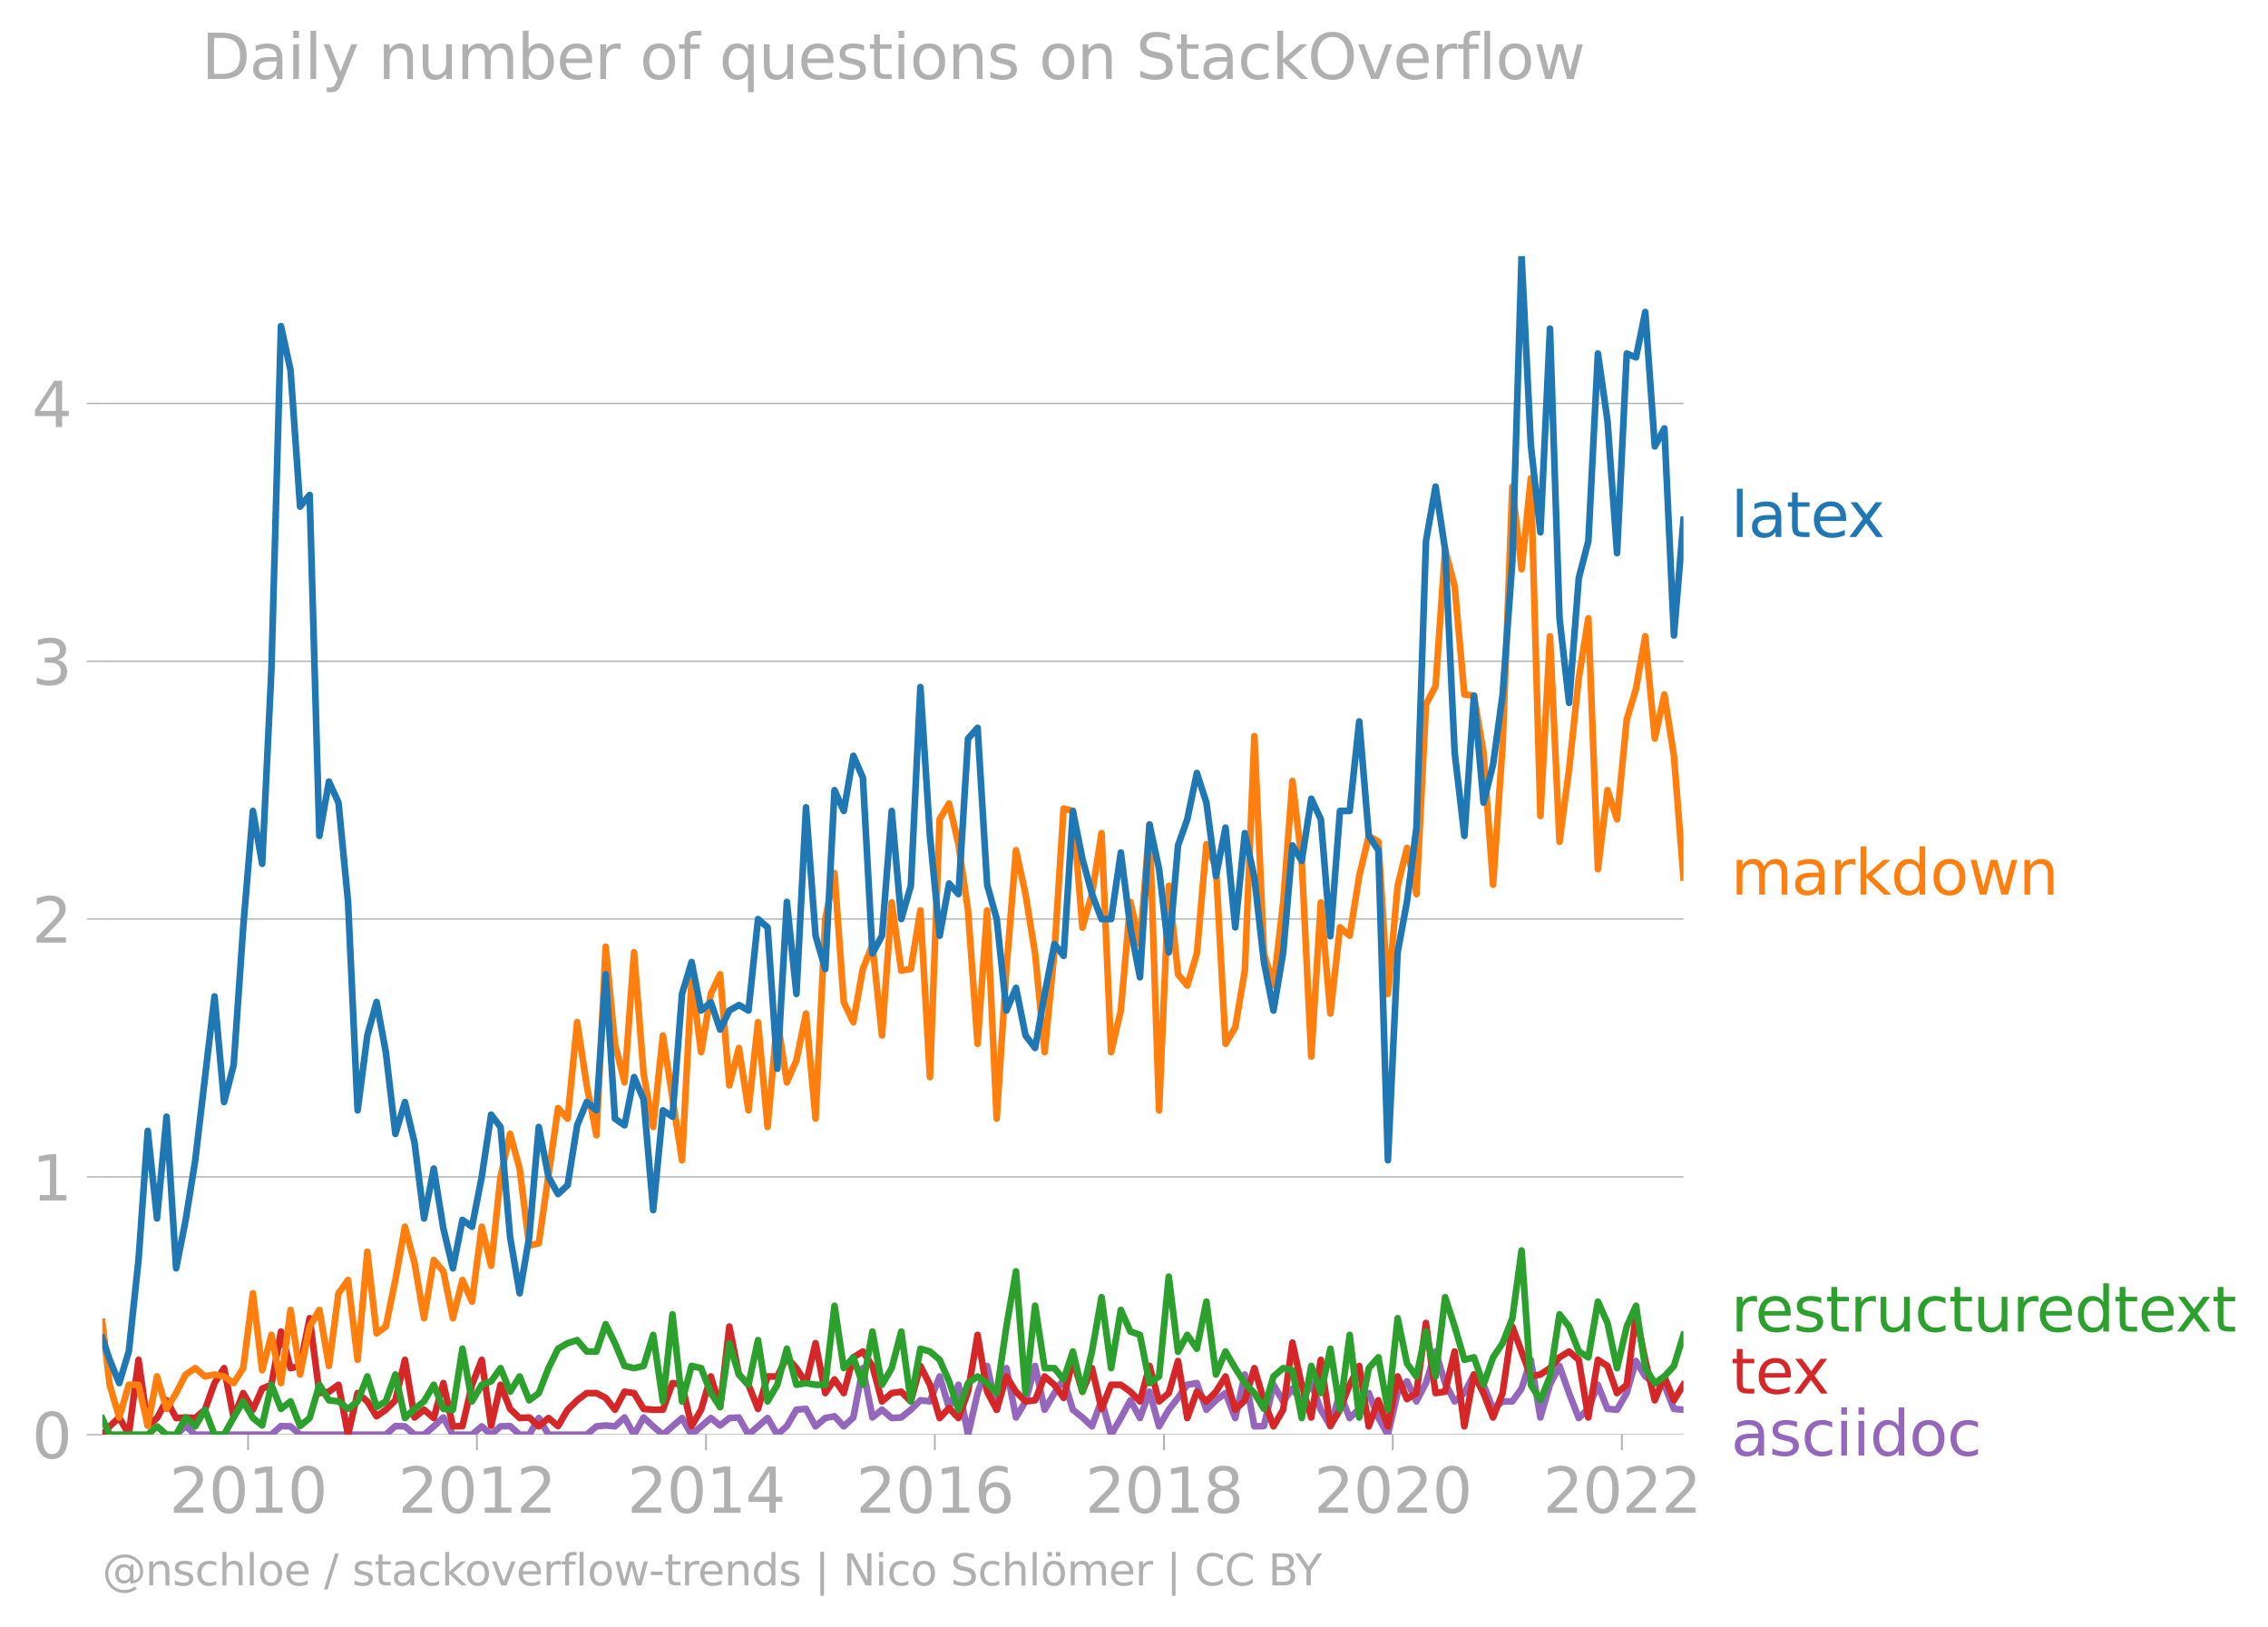 <svg xmlns:xlink="http://www.w3.org/1999/xlink" width="682.985" height="489.969" viewBox="0 0 512.239 367.477" xmlns="http://www.w3.org/2000/svg"><defs><style>*{stroke-linejoin:round;stroke-linecap:butt}</style></defs><g id="figure_1"><path d="M0 367.477h512.239V0H0v367.477z" style="fill:none" id="patch_1"/><g id="axes_1"><path d="M23.108 323.95h357.12V57.838H23.108V323.95z" style="fill:none" id="patch_2"/><g id="matplotlib.axis_1"><g id="xtick_1"><g id="line2d_1"><defs><path id="m52328c8f5e" d="M0 0v3.5" style="stroke:#b0b0b0;stroke-width:.4"/></defs><use xlink:href="#m52328c8f5e" x="56.027" y="323.95" style="fill:#b0b0b0;stroke:#b0b0b0;stroke-width:.4"/></g><g style="fill:#b0b0b0" transform="matrix(.14 0 0 -.14 38.212 341.588)" id="text_1"><defs><path id="DejaVuSans-32" d="M1228 531h2203V0H469v531q359 372 979 998 621 627 780 809 303 340 423 576 121 236 121 464 0 372-261 606-261 235-680 235-297 0-627-103-329-103-704-313v638q381 153 712 231 332 78 607 78 725 0 1156-363 431-362 431-968 0-288-108-546-107-257-392-607-78-91-497-524-418-433-1181-1211z" transform="scale(.016)"/><path id="DejaVuSans-30" d="M2034 4250q-487 0-733-480-245-479-245-1442 0-959 245-1439 246-480 733-480 491 0 736 480 246 480 246 1439 0 963-246 1442-245 480-736 480zm0 500q785 0 1199-621 414-620 414-1801 0-1178-414-1799Q2819-91 2034-91q-784 0-1198 620-414 621-414 1799 0 1181 414 1801 414 621 1198 621z" transform="scale(.016)"/><path id="DejaVuSans-31" d="M794 531h1031v3560L703 3866v575l1116 225h631V531h1031V0H794v531z" transform="scale(.016)"/></defs><use xlink:href="#DejaVuSans-32"/><use xlink:href="#DejaVuSans-30" x="63.623"/><use xlink:href="#DejaVuSans-31" x="127.246"/><use xlink:href="#DejaVuSans-30" x="190.869"/></g></g><g id="xtick_2"><use xlink:href="#m52328c8f5e" x="107.706" y="323.95" style="fill:#b0b0b0;stroke:#b0b0b0;stroke-width:.4" id="line2d_2"/><g style="fill:#b0b0b0" transform="matrix(.14 0 0 -.14 89.891 341.588)" id="text_2"><use xlink:href="#DejaVuSans-32"/><use xlink:href="#DejaVuSans-30" x="63.623"/><use xlink:href="#DejaVuSans-31" x="127.246"/><use xlink:href="#DejaVuSans-32" x="190.869"/></g></g><g id="xtick_3"><use xlink:href="#m52328c8f5e" x="159.457" y="323.95" style="fill:#b0b0b0;stroke:#b0b0b0;stroke-width:.4" id="line2d_3"/><g style="fill:#b0b0b0" transform="matrix(.14 0 0 -.14 141.642 341.588)" id="text_3"><defs><path id="DejaVuSans-34" d="M2419 4116 825 1625h1594v2491zm-166 550h794V1625h666v-525h-666V0h-628v1100H313v609l1940 2957z" transform="scale(.016)"/></defs><use xlink:href="#DejaVuSans-32"/><use xlink:href="#DejaVuSans-30" x="63.623"/><use xlink:href="#DejaVuSans-31" x="127.246"/><use xlink:href="#DejaVuSans-34" x="190.869"/></g></g><g id="xtick_4"><use xlink:href="#m52328c8f5e" x="211.136" y="323.95" style="fill:#b0b0b0;stroke:#b0b0b0;stroke-width:.4" id="line2d_4"/><g style="fill:#b0b0b0" transform="matrix(.14 0 0 -.14 193.321 341.588)" id="text_4"><defs><path id="DejaVuSans-36" d="M2113 2584q-425 0-674-291-248-290-248-796 0-503 248-796 249-292 674-292t673 292q248 293 248 796 0 506-248 796-248 291-673 291zm1253 1979v-575q-238 112-480 171-242 60-480 60-625 0-955-422-329-422-376-1275 184 272 462 417 279 145 613 145 703 0 1111-427 408-426 408-1160 0-719-425-1154Q2819-91 2113-91q-810 0-1238 620-428 621-428 1799 0 1106 525 1764t1409 658q238 0 480-47t505-140z" transform="scale(.016)"/></defs><use xlink:href="#DejaVuSans-32"/><use xlink:href="#DejaVuSans-30" x="63.623"/><use xlink:href="#DejaVuSans-31" x="127.246"/><use xlink:href="#DejaVuSans-36" x="190.869"/></g></g><g id="xtick_5"><use xlink:href="#m52328c8f5e" x="262.887" y="323.95" style="fill:#b0b0b0;stroke:#b0b0b0;stroke-width:.4" id="line2d_5"/><g style="fill:#b0b0b0" transform="matrix(.14 0 0 -.14 245.072 341.588)" id="text_5"><defs><path id="DejaVuSans-38" d="M2034 2216q-450 0-708-241-257-241-257-662 0-422 257-663 258-241 708-241t709 242q260 243 260 662 0 421-258 662-257 241-711 241zm-631 268q-406 100-633 378-226 279-226 679 0 559 398 884 399 325 1092 325 697 0 1094-325t397-884q0-400-227-679-226-278-629-378 456-106 710-416 255-309 255-755 0-679-414-1042Q2806-91 2034-91q-771 0-1186 362-414 363-414 1042 0 446 256 755 257 310 713 416zm-231 997q0-362 226-565 227-203 636-203 407 0 636 203 230 203 230 565 0 363-230 566-229 203-636 203-409 0-636-203-226-203-226-566z" transform="scale(.016)"/></defs><use xlink:href="#DejaVuSans-32"/><use xlink:href="#DejaVuSans-30" x="63.623"/><use xlink:href="#DejaVuSans-31" x="127.246"/><use xlink:href="#DejaVuSans-38" x="190.869"/></g></g><g id="xtick_6"><use xlink:href="#m52328c8f5e" x="314.566" y="323.95" style="fill:#b0b0b0;stroke:#b0b0b0;stroke-width:.4" id="line2d_6"/><g style="fill:#b0b0b0" transform="matrix(.14 0 0 -.14 296.751 341.588)" id="text_6"><use xlink:href="#DejaVuSans-32"/><use xlink:href="#DejaVuSans-30" x="63.623"/><use xlink:href="#DejaVuSans-32" x="127.246"/><use xlink:href="#DejaVuSans-30" x="190.869"/></g></g><g id="xtick_7"><use xlink:href="#m52328c8f5e" x="366.316" y="323.95" style="fill:#b0b0b0;stroke:#b0b0b0;stroke-width:.4" id="line2d_7"/><g style="fill:#b0b0b0" transform="matrix(.14 0 0 -.14 348.501 341.588)" id="text_7"><use xlink:href="#DejaVuSans-32"/><use xlink:href="#DejaVuSans-30" x="63.623"/><use xlink:href="#DejaVuSans-32" x="127.246"/><use xlink:href="#DejaVuSans-32" x="190.869"/></g></g></g><g id="matplotlib.axis_2"><g id="ytick_1"><path d="M23.108 323.95h357.12" clip-path="url(#pbc465a29a4)" style="fill:none;stroke:#b0b0b0;stroke-width:.3;stroke-linecap:square" id="line2d_8"/><g id="line2d_9"><defs><path id="md48dc39092" d="M0 0h-3.5" style="stroke:#b0b0b0;stroke-width:.3"/></defs><use xlink:href="#md48dc39092" x="23.108" y="323.95" style="fill:#b0b0b0;stroke:#b0b0b0;stroke-width:.3"/></g><use xlink:href="#DejaVuSans-30" style="fill:#b0b0b0" transform="matrix(.14 0 0 -.14 7.2 329.269)" id="text_8"/></g><g id="ytick_2"><path d="M23.108 265.738h357.12" clip-path="url(#pbc465a29a4)" style="fill:none;stroke:#b0b0b0;stroke-width:.3;stroke-linecap:square" id="line2d_10"/><use xlink:href="#md48dc39092" x="23.108" y="265.738" style="fill:#b0b0b0;stroke:#b0b0b0;stroke-width:.3" id="line2d_11"/><use xlink:href="#DejaVuSans-31" style="fill:#b0b0b0" transform="matrix(.14 0 0 -.14 7.2 271.057)" id="text_9"/></g><g id="ytick_3"><path d="M23.108 207.526h357.12" clip-path="url(#pbc465a29a4)" style="fill:none;stroke:#b0b0b0;stroke-width:.3;stroke-linecap:square" id="line2d_12"/><use xlink:href="#md48dc39092" x="23.108" y="207.526" style="fill:#b0b0b0;stroke:#b0b0b0;stroke-width:.3" id="line2d_13"/><use xlink:href="#DejaVuSans-32" style="fill:#b0b0b0" transform="matrix(.14 0 0 -.14 7.2 212.845)" id="text_10"/></g><g id="ytick_4"><path d="M23.108 149.314h357.12" clip-path="url(#pbc465a29a4)" style="fill:none;stroke:#b0b0b0;stroke-width:.3;stroke-linecap:square" id="line2d_14"/><use xlink:href="#md48dc39092" x="23.108" y="149.314" style="fill:#b0b0b0;stroke:#b0b0b0;stroke-width:.3" id="line2d_15"/><g style="fill:#b0b0b0" transform="matrix(.14 0 0 -.14 7.2 154.633)" id="text_11"><defs><path id="DejaVuSans-33" d="M2597 2516q453-97 707-404 255-306 255-756 0-690-475-1069Q2609-91 1734-91q-293 0-604 58T488 141v609q262-153 574-231 313-78 654-78 593 0 904 234t311 681q0 413-289 645-289 233-804 233h-544v519h569q465 0 712 186t247 536q0 359-255 551-254 193-729 193-260 0-557-57-297-56-653-174v562q360 100 674 150t592 50q719 0 1137-327 419-326 419-882 0-388-222-655t-631-370z" transform="scale(.016)"/></defs><use xlink:href="#DejaVuSans-33"/></g></g><g id="ytick_5"><path d="M23.108 91.102h357.12" clip-path="url(#pbc465a29a4)" style="fill:none;stroke:#b0b0b0;stroke-width:.3;stroke-linecap:square" id="line2d_16"/><use xlink:href="#md48dc39092" x="23.108" y="91.102" style="fill:#b0b0b0;stroke:#b0b0b0;stroke-width:.3" id="line2d_17"/><use xlink:href="#DejaVuSans-34" style="fill:#b0b0b0" transform="matrix(.14 0 0 -.14 7.2 96.42)" id="text_12"/></g></g><path d="m39.78 323.95 2.159-1.94 2.159 1.94H61.3l2.159-1.94 2.16.062 2.158 1.878h19.363l2.159-1.94 2.159.062 2.16 1.878h2.158l2.195-1.878 2.16-2.003 2.159 3.88h4.318l2.195-1.877 2.123 1.878 2.124-1.878 2.16-.063 2.159 1.94h2.159l2.16-3.755 2.194 3.756h8.637l2.194-1.878 2.089-.201 2.088.201 2.16-2.003 2.158 3.88 2.16-3.88 2.159 2.003 2.194 1.878 4.319-3.756 2.16 3.756 4.353-3.756 2.088 1.677 2.089-1.677 2.159-.125 2.16 3.88 4.318-3.755 2.194 3.756 2.16-1.94 2.159-3.694 2.159-.187 2.16 3.943 2.194-1.878 2.088-.402 2.089 2.28 2.159-2.003 2.159-11.142 2.16 11.142 2.158-1.753 2.195 1.878 2.16-.125 2.158-1.753 2.16-2.128 2.159.25 2.194-5.633 2.124 7.123 2.124-5.245 2.16 11.267 2.159-9.39 2.159-6.133 2.159 9.89 2.195-9.39 2.159 11.142 2.159-3.63 2.16-8.012 2.158 9.89 2.195-3.756 2.088-3.085 2.089 6.84 2.16 1.753 2.158 2.003 2.16-5.884 2.159 7.762 2.194-3.756 2.16-4.006 2.159 4.006 2.159-5.946 2.16 7.824 2.194-3.756 2.088-2.682 2.089-2.951 2.159-.376 2.16 6.01 2.158-2.129 2.16-1.627 2.194 5.633 2.16-9.827 2.159 11.705 2.159-.063 2.159-9.326 2.195 3.756 2.088-2.884 2.088 2.884 2.16-4.132 2.159 6.01 2.16 3.692 2.158-7.448 2.195 5.633 2.16-2.065 2.158-3.568 2.16 5.508 2.159 3.88 2.194-9.388 2.124-2.655 2.124 4.533 2.16-4.132 2.158-7.135 2.16 7.135 2.159 4.132 2.195-1.878 2.159-4.194 2.159 2.316 2.16 5.446 2.158-1.69h2.195l2.088-2.884 2.089-6.505 2.16 13.019 2.158-7.386 2.16-4.256 2.159 6.134 2.194 5.633 2.16-2.065 2.159-5.446 2.159 5.446 2.16.187 2.194-3.755 2.088-7.243 2.089 3.487 2.159 1.502 2.16.376 2.158 5.446 2.16.187h0" clip-path="url(#pbc465a29a4)" style="fill:none;stroke:#9467bd;stroke-width:1.5;stroke-linecap:square" id="line2d_18"/><path d="m23.108 323.95 1.663-1.878 2.16-2.003 2.159 3.88 2.194-16.9 2.089 14.822 2.088-1.677 2.16-4.006 2.158 4.006 2.16-.125 2.159.125 2.195-1.878 2.159-6.009 2.159-3.38 2.16 11.142 2.158-5.508 2.195 3.755 2.088-4.761 2.089-.872 2.159-12.018 2.16 8.262 2.158-.5 2.16-10.766 2.194 16.9 2.16-.313 2.159-1.565 2.159 11.267 2.16-9.39 2.194 1.879 2.088 3.353 2.089-1.476 2.159-2.128 2.159-9.138 2.16 13.019 2.158-1.753 2.195 1.878 2.16-7.887 2.159 9.765 2.159-.063 2.159-9.326 2.195-5.633 2.123 14.893 2.124-9.26 2.16 5.446 2.159 2.065 2.159-.125 2.16 2.003 2.194-1.878 2.159 1.815 2.16-3.693 2.158-2.128 2.16-1.627h2.194l2.089 1.073 2.088 2.682 2.16-4.068 2.158.313 2.16 3.568 2.159.187h2.194l2.16-6.009 2.159.376 2.16 9.326 2.158-3.693 2.195-7.51 2.088 6.907 2.089-18.175 2.159 10.829 2.16 2.316 2.158 5.446 2.16-7.324h2.194l2.16-4.319 2.159 2.441 2.159 3.38 2.16-9.013 2.194 11.267 2.088-3.085 2.089 3.085 2.159-8.075 2.159-1.314 2.16 3.255 2.158 8.012 2.195-1.878 2.16-.313 2.158 2.19 2.16-8.011 2.159 4.256 2.194 7.511 2.124-2.266 2.124 2.266 2.16-5.946 2.159-12.832 2.159 12.832 2.159 4.068 2.195-7.51 2.159 3.442 2.159 2.19 2.16-.25 2.158-5.383 2.195 1.878 2.088 2.95 2.089-8.583 2.16 7.198 2.158-5.32 2.16 9.2 2.159-5.445h2.194l2.16 1.565 2.159 2.19 2.159-8.011 2.16 8.012 2.194-1.878 2.088-7.243 2.089 12.876 2.159-5.946 2.16 2.19 2.158-2.19 2.16-3.443 2.194 7.511 2.16-2.128 2.159-7.26 2.159 7.26 2.159 5.884 2.195-3.756 2.088-15.156 2.088 9.523 2.16 7.386 2.159-13.02 2.16 14.96 2.158-3.693 2.195-5.633 2.16-4.256 2.158 13.645 2.16-5.884 2.159 5.884 2.194-11.267 2.124 5.116 2.124-1.36 2.16-15.836 2.158 15.836 2.16-.313 2.159-9.076 2.195 16.9 2.159-11.705 2.159 4.194 2.16 5.508 2.158-5.508 2.195-15.023 4.177 11.267 2.16-.438 2.158-1.44 2.16-2.44 2.159-1.315 2.194 1.878 2.16 13.019 2.159-13.02 2.159 1.378 2.16 6.134 2.194-1.878 2.088-15.76 2.089 10.127 2.159 9.138 2.16-5.383 2.158 5.383 2.16-3.505h0" clip-path="url(#pbc465a29a4)" style="fill:none;stroke:#d62728;stroke-width:1.5;stroke-linecap:square" id="line2d_19"/><path d="m23.108 320.312 1.663 3.638h8.602l2.088-1.878 2.16 1.878h2.158l2.16-3.881 2.159 2.003 2.195-3.756 2.159 5.634h2.159l2.16-3.881 2.158-3.63 2.195 3.755 2.088 1.677 2.089-9.188 2.159 5.446 2.16-1.69 2.158 5.57 2.16-1.815 2.194-7.511 2.16 3.505 2.159.25 2.159 1.69 2.16-1.69 2.194-5.633 2.088 6.908 2.089-1.274 2.159-6.072 2.159 9.827 2.16-2.065 2.158-1.69 2.195-3.756 2.16 5.446 2.159.187 2.159-13.77 2.159 11.893 2.195-3.756 2.123-.777 2.124-2.979 2.16 5.32 2.159-3.442 2.159 5.383 2.16-1.627 2.194-5.634 2.159-4.381 2.16-1.252 2.158-.689 2.16 2.567h2.194l2.089-6.17 2.088 4.292 2.16 5.133 2.158.5 2.16-.5 2.159-7.01 2.194 15.022 2.16-19.655 2.159 19.655 2.16-8.012 2.158.5 2.195 5.634 2.088 3.152 2.089-14.42 2.159 7.074 2.16 2.316 2.158-10.078 2.16 13.834 2.194-3.756 2.16-8.137 2.159 8.137 2.159-.376 2.16.376h2.194l2.088-17.84 2.089 14.084 2.159-2.44 2.159 6.196 2.16-12.018 2.158 12.018 2.195-3.756 2.16-8.262 2.158 15.774 2.16-11.893 2.159.626 2.194 1.878 2.124 4.856 2.124 6.41 2.16-6.009 2.159-1.502 2.159 1.502 2.159 2.254 2.195-15.023 2.159-12.456 2.159 27.479 2.16-19.717 2.158 14.083h2.195l2.088 2.549 2.089-6.304 2.16 9.076 2.158-9.076 2.16-12.269 2.159 16.024 2.194-13.144 2.16 4.882 2.159.751 2.159 10.891 2.16-1.502 2.194-22.534 2.088 16.968 2.089-3.823 2.159 3.13 2.16-10.641 2.158 16.462 2.16-5.195 2.194 3.755 2.16 3.38 2.159 2.254 2.159 3.568 2.159-7.324 2.195-1.878 2.088.47L294 320.194l2.16-11.767 2.159 6.134 2.16-10.015 2.158 13.77 2.195-16.9 2.16 18.653 2.158-11.142 2.16-2.44 2.159 11.83 2.194-20.656 2.124 10.23 2.124 2.914 2.16-10.14 2.158 10.14 2.16-17.902 2.159 6.635 2.195 7.512 2.159-.564 2.159 6.197 2.16-6.197 2.158-3.192 2.195-5.633 2.088-15.291 2.089 30.313 2.16 3.505 2.158-5.383 2.16-14.02 2.159 2.753 2.194 5.634 2.16 1.314 2.159-12.581 2.159 4.82 2.16 10.202 2.194-9.389 2.088-4.694 2.089 14.083 2.159 3.38 2.16-1.502 2.158-2.378 2.16-7.01h0" clip-path="url(#pbc465a29a4)" style="fill:none;stroke:#2ca02c;stroke-width:1.5;stroke-linecap:square" id="line2d_20"/><g style="fill:#1f77b4" transform="matrix(.14 0 0 -.14 390.941 121.254)" id="text_13"><defs><path id="DejaVuSans-6c" d="M603 4863h575V0H603v4863z" transform="scale(.016)"/><path id="DejaVuSans-61" d="M2194 1759q-697 0-966-159t-269-544q0-306 202-486 202-179 548-179 479 0 768 339t289 901v128h-572zm1147 238V0h-575v531q-197-318-491-470T1556-91q-537 0-855 302-317 302-317 808 0 590 395 890 396 300 1180 300h807v57q0 397-261 614t-733 217q-300 0-585-72-284-72-546-216v532q315 122 612 182 297 61 578 61 760 0 1135-394 375-393 375-1193z" transform="scale(.016)"/><path id="DejaVuSans-74" d="M1172 4494v-994h1184v-447H1172V1153q0-428 117-550t477-122h590V0h-590q-666 0-919 248-253 249-253 905v1900H172v447h422v994h578z" transform="scale(.016)"/><path id="DejaVuSans-65" d="M3597 1894v-281H953q38-594 358-905t892-311q331 0 642 81t618 244V178Q3153 47 2828-22t-659-69q-838 0-1327 487-489 488-489 1320 0 859 464 1363 464 505 1252 505 706 0 1117-455 411-454 411-1235zm-575 169q-6 471-264 752-258 282-683 282-481 0-770-272t-333-766l2050 4z" transform="scale(.016)"/><path id="DejaVuSans-78" d="M3513 3500 2247 1797 3578 0h-678L1881 1375 863 0H184l1360 1831L300 3500h678l928-1247 928 1247h679z" transform="scale(.016)"/></defs><use xlink:href="#DejaVuSans-6c"/><use xlink:href="#DejaVuSans-61" x="27.783"/><use xlink:href="#DejaVuSans-74" x="89.063"/><use xlink:href="#DejaVuSans-65" x="128.271"/><use xlink:href="#DejaVuSans-78" x="188.045"/></g><g style="fill:#ff7f0e" transform="matrix(.14 0 0 -.14 390.941 202)" id="text_14"><defs><path id="DejaVuSans-6d" d="M3328 2828q216 388 516 572t706 184q547 0 844-383 297-382 297-1088V0h-578v2094q0 503-179 746-178 244-543 244-447 0-707-297-259-296-259-809V0h-578v2094q0 506-178 748t-550 242q-441 0-701-298-259-298-259-808V0H581v3500h578v-544q197 322 472 475t653 153q382 0 649-194 267-193 395-562z" transform="scale(.016)"/><path id="DejaVuSans-72" d="M2631 2963q-97 56-211 82-114 27-251 27-488 0-749-317t-261-911V0H581v3500h578v-544q182 319 472 473 291 155 707 155 59 0 131-8 72-7 159-23l3-590z" transform="scale(.016)"/><path id="DejaVuSans-6b" d="M581 4863h578V1991l1716 1509h734L1753 1863 3688 0h-750L1159 1709V0H581v4863z" transform="scale(.016)"/><path id="DejaVuSans-64" d="M2906 2969v1894h575V0h-575v525q-181-312-458-464-276-152-664-152-634 0-1033 506-398 507-398 1332t398 1331q399 506 1033 506 388 0 664-152 277-151 458-463zM947 1747q0-634 261-995t717-361q456 0 718 361 263 361 263 995t-263 995q-262 361-718 361t-717-361q-261-361-261-995z" transform="scale(.016)"/><path id="DejaVuSans-6f" d="M1959 3097q-462 0-731-361t-269-989q0-628 267-989 268-361 733-361 460 0 728 362 269 363 269 988 0 622-269 986-268 364-728 364zm0 487q750 0 1178-488 429-487 429-1349 0-859-429-1349Q2709-91 1959-91q-753 0-1180 489-426 490-426 1349 0 862 426 1349 427 488 1180 488z" transform="scale(.016)"/><path id="DejaVuSans-77" d="M269 3500h575l719-2731 715 2731h678l719-2731 716 2731h575L4050 0h-678l-753 2869L1863 0h-679L269 3500z" transform="scale(.016)"/><path id="DejaVuSans-6e" d="M3513 2113V0h-575v2094q0 497-194 743-194 247-581 247-466 0-735-297-269-296-269-809V0H581v3500h578v-544q207 316 486 472 280 156 646 156 603 0 912-373 310-373 310-1098z" transform="scale(.016)"/></defs><use xlink:href="#DejaVuSans-6d"/><use xlink:href="#DejaVuSans-61" x="97.412"/><use xlink:href="#DejaVuSans-72" x="158.691"/><use xlink:href="#DejaVuSans-6b" x="199.805"/><use xlink:href="#DejaVuSans-64" x="257.715"/><use xlink:href="#DejaVuSans-6f" x="321.191"/><use xlink:href="#DejaVuSans-77" x="382.373"/><use xlink:href="#DejaVuSans-6e" x="464.16"/></g><g style="fill:#2ca02c" transform="matrix(.14 0 0 -.14 390.941 300.668)" id="text_15"><defs><path id="DejaVuSans-73" d="M2834 3397v-544q-243 125-506 187-262 63-544 63-428 0-642-131t-214-394q0-200 153-314t616-217l197-44q612-131 870-370t258-667q0-488-386-773Q2250-91 1575-91q-281 0-586 55T347 128v594q319-166 628-249 309-82 613-82 406 0 624 139 219 139 219 392 0 234-158 359-157 125-692 241l-200 47q-534 112-772 345-237 233-237 639 0 494 350 762 350 269 994 269 318 0 599-47 282-46 519-140z" transform="scale(.016)"/><path id="DejaVuSans-75" d="M544 1381v2119h575V1403q0-497 193-746 194-248 582-248 465 0 735 297 271 297 271 810v1984h575V0h-575v538q-209-319-486-474-276-155-642-155-603 0-916 375-312 375-312 1097zm1447 2203z" transform="scale(.016)"/><path id="DejaVuSans-63" d="M3122 3366v-538q-244 135-489 202t-495 67q-560 0-870-355-309-354-309-995t309-996q310-354 870-354 250 0 495 67t489 202V134Q2881 22 2623-34q-257-57-548-57-791 0-1257 497-465 497-465 1341 0 856 470 1346 471 491 1290 491 265 0 518-55 253-54 491-163z" transform="scale(.016)"/></defs><use xlink:href="#DejaVuSans-72"/><use xlink:href="#DejaVuSans-65" x="38.863"/><use xlink:href="#DejaVuSans-73" x="100.387"/><use xlink:href="#DejaVuSans-74" x="152.486"/><use xlink:href="#DejaVuSans-72" x="191.695"/><use xlink:href="#DejaVuSans-75" x="232.809"/><use xlink:href="#DejaVuSans-63" x="296.188"/><use xlink:href="#DejaVuSans-74" x="351.168"/><use xlink:href="#DejaVuSans-75" x="390.377"/><use xlink:href="#DejaVuSans-72" x="453.756"/><use xlink:href="#DejaVuSans-65" x="492.619"/><use xlink:href="#DejaVuSans-64" x="554.143"/><use xlink:href="#DejaVuSans-74" x="617.619"/><use xlink:href="#DejaVuSans-65" x="656.828"/><use xlink:href="#DejaVuSans-78" x="716.602"/><use xlink:href="#DejaVuSans-74" x="775.781"/></g><g style="fill:#d62728" transform="matrix(.14 0 0 -.14 390.941 314.668)" id="text_16"><use xlink:href="#DejaVuSans-74"/><use xlink:href="#DejaVuSans-65" x="39.209"/><use xlink:href="#DejaVuSans-78" x="98.982"/></g><g style="fill:#9467bd" transform="matrix(.14 0 0 -.14 390.941 328.668)" id="text_17"><defs><path id="DejaVuSans-69" d="M603 3500h575V0H603v3500zm0 1363h575v-729H603v729z" transform="scale(.016)"/></defs><use xlink:href="#DejaVuSans-61"/><use xlink:href="#DejaVuSans-73" x="61.279"/><use xlink:href="#DejaVuSans-63" x="113.379"/><use xlink:href="#DejaVuSans-69" x="168.359"/><use xlink:href="#DejaVuSans-69" x="196.143"/><use xlink:href="#DejaVuSans-64" x="223.926"/><use xlink:href="#DejaVuSans-6f" x="287.402"/><use xlink:href="#DejaVuSans-63" x="348.584"/></g><g style="fill:#b0b0b0" transform="matrix(.097 0 0 -.097 23.108 357.986)" id="text_18"><defs><path id="DejaVuSans-40" d="M2381 1678q0-447 222-702 222-254 610-254 384 0 604 256 221 256 221 700 0 438-225 695-225 258-607 258-378 0-602-256-223-256-223-697zm1703-934q-187-241-429-355t-564-114q-538 0-874 389t-336 1014q0 625 337 1015 338 391 873 391 322 0 565-117 244-117 428-354v409h447V722q457 69 714 417 258 349 258 902 0 334-99 628-98 294-298 544-325 409-792 626t-1017 217q-384 0-738-102-353-101-653-301-490-319-767-836-276-517-276-1120 0-497 179-932 180-434 521-765 328-325 759-495 431-171 922-171 403 0 792 136t714 389l281-347q-390-303-851-464t-936-161q-578 0-1091 205-512 205-912 595Q841 78 631 592q-209 514-209 1105 0 569 212 1084 213 516 607 907 403 396 931 607t1119 211q662 0 1229-272 568-271 952-771 234-307 357-666 124-359 124-744 0-822-497-1297T4084 263v481z" transform="scale(.016)"/><path id="DejaVuSans-68" d="M3513 2113V0h-575v2094q0 497-194 743-194 247-581 247-466 0-735-297-269-296-269-809V0H581v4863h578V2956q207 316 486 472 280 156 646 156 603 0 912-373 310-373 310-1098z" transform="scale(.016)"/><path id="DejaVuSans-2f" d="M1625 4666h531L531-594H0l1625 5260z" transform="scale(.016)"/><path id="DejaVuSans-76" d="M191 3500h609L1894 563l1094 2937h609L2284 0h-781L191 3500z" transform="scale(.016)"/><path id="DejaVuSans-66" d="M2375 4863v-479h-550q-309 0-430-125-120-125-120-450v-309h947v-447h-947V0H697v3053H147v447h550v244q0 584 272 851 272 268 862 268h544z" transform="scale(.016)"/><path id="DejaVuSans-2d" d="M313 2009h1684v-512H313v512z" transform="scale(.016)"/><path id="DejaVuSans-7c" d="M1344 4891v-6400H813v6400h531z" transform="scale(.016)"/><path id="DejaVuSans-4e" d="M628 4666h850L3547 763v3903h612V0h-850L1241 3903V0H628v4666z" transform="scale(.016)"/><path id="DejaVuSans-53" d="M3425 4513v-616q-359 172-678 256-319 85-616 85-515 0-795-200t-280-569q0-310 186-468 186-157 705-254l381-78q706-135 1042-474t336-907q0-679-455-1029Q2797-91 1919-91q-331 0-705 75-373 75-773 222v650q384-215 753-325 369-109 725-109 540 0 834 212 294 213 294 607 0 343-211 537t-692 291l-385 75q-706 140-1022 440-315 300-315 835 0 619 436 975t1201 356q329 0 669-60 341-59 697-177z" transform="scale(.016)"/><path id="DejaVuSans-f6" d="M1959 3097q-462 0-731-361t-269-989q0-628 267-989 268-361 733-361 460 0 728 362 269 363 269 988 0 622-269 986-268 364-728 364zm0 487q750 0 1178-488 429-487 429-1349 0-859-429-1349Q2709-91 1959-91q-753 0-1180 489-426 490-426 1349 0 862 426 1349 427 488 1180 488zm295 1266h634v-631h-634v631zm-1222 0h634v-631h-634v631z" transform="scale(.016)"/><path id="DejaVuSans-43" d="M4122 4306v-665q-319 297-680 443-361 147-767 147-800 0-1225-489t-425-1414q0-922 425-1411t1225-489q406 0 767 147t680 444V359q-331-225-702-338-370-112-782-112-1060 0-1670 648-609 649-609 1771 0 1125 609 1773 610 649 1670 649 418 0 788-111 371-111 696-333z" transform="scale(.016)"/><path id="DejaVuSans-42" d="M1259 2228V519h1013q509 0 754 211 246 211 246 645 0 438-246 645-245 208-754 208H1259zm0 1919V2741h935q462 0 688 173 227 174 227 530 0 353-227 528-226 175-688 175h-935zm-631 519h1613q722 0 1112-300 391-300 391-853 0-429-200-682t-588-315q466-100 724-418 258-317 258-792 0-625-425-966Q3088 0 2303 0H628v4666z" transform="scale(.016)"/><path id="DejaVuSans-59" d="M-13 4666h679l1293-1919 1285 1919h678L2272 2222V0h-634v2222L-13 4666z" transform="scale(.016)"/></defs><use xlink:href="#DejaVuSans-40"/><use xlink:href="#DejaVuSans-6e" x="100"/><use xlink:href="#DejaVuSans-73" x="163.379"/><use xlink:href="#DejaVuSans-63" x="215.479"/><use xlink:href="#DejaVuSans-68" x="270.459"/><use xlink:href="#DejaVuSans-6c" x="333.838"/><use xlink:href="#DejaVuSans-6f" x="361.621"/><use xlink:href="#DejaVuSans-65" x="422.803"/><use xlink:href="#DejaVuSans-20" x="484.326"/><use xlink:href="#DejaVuSans-2f" x="516.113"/><use xlink:href="#DejaVuSans-20" x="549.805"/><use xlink:href="#DejaVuSans-73" x="581.592"/><use xlink:href="#DejaVuSans-74" x="633.691"/><use xlink:href="#DejaVuSans-61" x="672.9"/><use xlink:href="#DejaVuSans-63" x="734.18"/><use xlink:href="#DejaVuSans-6b" x="789.16"/><use xlink:href="#DejaVuSans-6f" x="843.445"/><use xlink:href="#DejaVuSans-76" x="904.627"/><use xlink:href="#DejaVuSans-65" x="963.807"/><use xlink:href="#DejaVuSans-72" x="1025.33"/><use xlink:href="#DejaVuSans-66" x="1066.443"/><use xlink:href="#DejaVuSans-6c" x="1101.648"/><use xlink:href="#DejaVuSans-6f" x="1129.432"/><use xlink:href="#DejaVuSans-77" x="1190.613"/><use xlink:href="#DejaVuSans-2d" x="1272.4"/><use xlink:href="#DejaVuSans-74" x="1308.484"/><use xlink:href="#DejaVuSans-72" x="1347.693"/><use xlink:href="#DejaVuSans-65" x="1386.557"/><use xlink:href="#DejaVuSans-6e" x="1448.08"/><use xlink:href="#DejaVuSans-64" x="1511.459"/><use xlink:href="#DejaVuSans-73" x="1574.936"/><use xlink:href="#DejaVuSans-20" x="1627.035"/><use xlink:href="#DejaVuSans-7c" x="1658.822"/><use xlink:href="#DejaVuSans-20" x="1692.514"/><use xlink:href="#DejaVuSans-4e" x="1724.301"/><use xlink:href="#DejaVuSans-69" x="1799.105"/><use xlink:href="#DejaVuSans-63" x="1826.889"/><use xlink:href="#DejaVuSans-6f" x="1881.869"/><use xlink:href="#DejaVuSans-20" x="1943.051"/><use xlink:href="#DejaVuSans-53" x="1974.838"/><use xlink:href="#DejaVuSans-63" x="2038.314"/><use xlink:href="#DejaVuSans-68" x="2093.295"/><use xlink:href="#DejaVuSans-6c" x="2156.674"/><use xlink:href="#DejaVuSans-f6" x="2184.457"/><use xlink:href="#DejaVuSans-6d" x="2245.639"/><use xlink:href="#DejaVuSans-65" x="2343.051"/><use xlink:href="#DejaVuSans-72" x="2404.574"/><use xlink:href="#DejaVuSans-20" x="2445.688"/><use xlink:href="#DejaVuSans-7c" x="2477.475"/><use xlink:href="#DejaVuSans-20" x="2511.166"/><use xlink:href="#DejaVuSans-43" x="2542.953"/><use xlink:href="#DejaVuSans-43" x="2612.777"/><use xlink:href="#DejaVuSans-20" x="2682.602"/><use xlink:href="#DejaVuSans-42" x="2714.389"/><use xlink:href="#DejaVuSans-59" x="2777.492"/></g><g style="fill:#b0b0b0" transform="matrix(.14 0 0 -.14 45.522 17.838)" id="text_19"><defs><path id="DejaVuSans-44" d="M1259 4147V519h763q966 0 1414 437 448 438 448 1382 0 937-448 1373t-1414 436h-763zm-631 519h1297q1356 0 1990-564 635-564 635-1764 0-1207-638-1773Q3275 0 1925 0H628v4666z" transform="scale(.016)"/><path id="DejaVuSans-79" d="M2059-325q-243-625-475-815-231-191-618-191H506v481h338q237 0 368 113 132 112 291 531l103 262L191 3500h609L1894 763l1094 2737h609L2059-325z" transform="scale(.016)"/><path id="DejaVuSans-62" d="M3116 1747q0 634-261 995t-717 361q-457 0-718-361t-261-995q0-634 261-995t718-361q456 0 717 361t261 995zM1159 2969q182 312 458 463 277 152 661 152 638 0 1036-506 399-506 399-1331T3314 415Q2916-91 2278-91q-384 0-661 152-276 152-458 464V0H581v4863h578V2969z" transform="scale(.016)"/><path id="DejaVuSans-71" d="M947 1747q0-634 261-995t717-361q456 0 718 361 263 361 263 995t-263 995q-262 361-718 361t-717-361q-261-361-261-995zM2906 525q-181-312-458-464-276-152-664-152-634 0-1033 506-398 507-398 1332t398 1331q399 506 1033 506 388 0 664-152 277-151 458-463v531h575v-4831h-575V525z" transform="scale(.016)"/><path id="DejaVuSans-4f" d="M2522 4238q-688 0-1093-513-404-512-404-1397 0-881 404-1394 405-512 1093-512 687 0 1089 512 402 513 402 1394 0 885-402 1397-402 513-1089 513zm0 512q981 0 1568-658 588-658 588-1764 0-1103-588-1761Q3503-91 2522-91q-984 0-1574 656-589 657-589 1763t589 1764q590 658 1574 658z" transform="scale(.016)"/></defs><use xlink:href="#DejaVuSans-44"/><use xlink:href="#DejaVuSans-61" x="77.002"/><use xlink:href="#DejaVuSans-69" x="138.281"/><use xlink:href="#DejaVuSans-6c" x="166.064"/><use xlink:href="#DejaVuSans-79" x="193.848"/><use xlink:href="#DejaVuSans-20" x="253.027"/><use xlink:href="#DejaVuSans-6e" x="284.814"/><use xlink:href="#DejaVuSans-75" x="348.193"/><use xlink:href="#DejaVuSans-6d" x="411.572"/><use xlink:href="#DejaVuSans-62" x="508.984"/><use xlink:href="#DejaVuSans-65" x="572.461"/><use xlink:href="#DejaVuSans-72" x="633.984"/><use xlink:href="#DejaVuSans-20" x="675.098"/><use xlink:href="#DejaVuSans-6f" x="706.885"/><use xlink:href="#DejaVuSans-66" x="768.066"/><use xlink:href="#DejaVuSans-20" x="803.271"/><use xlink:href="#DejaVuSans-71" x="835.059"/><use xlink:href="#DejaVuSans-75" x="898.535"/><use xlink:href="#DejaVuSans-65" x="961.914"/><use xlink:href="#DejaVuSans-73" x="1023.438"/><use xlink:href="#DejaVuSans-74" x="1075.537"/><use xlink:href="#DejaVuSans-69" x="1114.746"/><use xlink:href="#DejaVuSans-6f" x="1142.529"/><use xlink:href="#DejaVuSans-6e" x="1203.711"/><use xlink:href="#DejaVuSans-73" x="1267.09"/><use xlink:href="#DejaVuSans-20" x="1319.189"/><use xlink:href="#DejaVuSans-6f" x="1350.977"/><use xlink:href="#DejaVuSans-6e" x="1412.158"/><use xlink:href="#DejaVuSans-20" x="1475.537"/><use xlink:href="#DejaVuSans-53" x="1507.324"/><use xlink:href="#DejaVuSans-74" x="1570.801"/><use xlink:href="#DejaVuSans-61" x="1610.01"/><use xlink:href="#DejaVuSans-63" x="1671.289"/><use xlink:href="#DejaVuSans-6b" x="1726.27"/><use xlink:href="#DejaVuSans-4f" x="1784.18"/><use xlink:href="#DejaVuSans-76" x="1862.891"/><use xlink:href="#DejaVuSans-65" x="1922.07"/><use xlink:href="#DejaVuSans-72" x="1983.594"/><use xlink:href="#DejaVuSans-66" x="2024.707"/><use xlink:href="#DejaVuSans-6c" x="2059.912"/><use xlink:href="#DejaVuSans-6f" x="2087.695"/><use xlink:href="#DejaVuSans-77" x="2148.877"/></g><path d="m23.108 298.482 1.663 14.201 2.16 7.386 2.159-7.386h2.194l2.089 9.188 2.088-11.066 2.16 7.324 2.158-3.568 2.16-4.194 2.159-1.44 2.195 1.878 2.159-.438 2.159.438 2.16 1.502 2.158-3.38 2.195-16.9 2.088 17.37 2.089-7.98 2.159 10.89 2.16-16.524 2.158 14.584 2.16-10.829 2.194-3.755 2.16 12.644 2.159-16.4 2.159-3.004 2.16 18.027 2.194-24.412 2.088 18.443 2.089-1.543 2.159-10.515 2.159-12.018 2.16 8.137 2.158 12.519 2.195-13.145 2.16 2.566 2.159 10.579 2.159-8.638 2.159 4.882 2.195-16.9 2.123 8.806 2.124-20.073 2.16-9.702 2.159 7.824 2.159 17.401 2.16-.5 4.353-30.546 2.16 2.378 2.158-21.782 2.16 14.27 2.194 11.268 2.089-42.586 2.088 21.93 2.16 8.7 2.158-29.356 2.16 27.416 2.159 12.018 2.194-20.656 4.319 28.167 2.16-40.873 2.158 16.462 2.195-13.145 2.088-4.426 2.089 25.082 2.159-8.45 2.16 14.083 2.158-19.904 2.16 23.66 2.194-24.412 2.16 14.334 2.159-4.944 2.159-10.579 2.16 23.723 2.194-45.067 2.088-10.395 2.089 29.173 2.159 4.507 2.159-12.018 2.16-5.446 2.158 20.468 2.195-30.045 2.16 15.398 2.158-.375 2.16-13.208 2.159 37.62 2.194-58.213 2.124-3.561 2.124 9.195 2.16 14.96 2.159 30.107 2.159-30.108 2.159 47.008 2.195-33.8 2.159-26.79 2.159 9.89 2.16 13.394 2.158 22.284 2.195-22.534 2.088-32.46 2.089.537 2.16 26.352 2.158-7.574 2.16-13.77 2.159 49.449 2.194-9.39 2.16-24.536 2.159 9.514 2.159-26.978 2.16 64.534 2.194-50.7L266.072 220l2.089 2.548 2.159-7.26 2.16-24.662 2.158 5.257 2.16 39.81 2.194-3.756 2.16-12.769 2.159-52.954 2.159 49.073 2.159 7.261 2.195-18.778 2.088-27.43L294 194.382l2.16 44.191 2.159-34.802 2.16 25.1 2.158-19.466 2.195 1.877 2.16-13.457 2.158-9.076 2.16 1.314 2.159 34.364 2.194-24.411 2.124-8.548 2.124 10.425 2.16-42.876 2.158-4.069 2.16-30.858 2.159 8.325 2.195 24.411 2.159.25 2.159 12.895 2.16 29.794 2.158-31.672 2.195-58.212 2.088 18.644 2.089-20.522 2.16 76.239 2.158-40.56 2.16 46.381 2.159-16.337 2.194-20.656 2.16-13.457 2.159 56.647 2.159-17.84 2.16 6.573 2.194-22.534 2.088-6.907 2.089-11.87 2.159 23.096 2.16-9.952 2.158 13.833 2.16 27.479h0" clip-path="url(#pbc465a29a4)" style="fill:none;stroke:#ff7f0e;stroke-width:1.5;stroke-linecap:square" id="line2d_21"/><path d="m23.108 302.12 1.663 4.93 2.16 5.257 2.159-7.135 2.194-20.656 2.089-29.173 2.088 19.784 2.16-22.972 2.158 34.239 2.16-10.954 2.159-13.458 4.354-36.993 2.159 23.849 2.16-8.325 2.158-31.11 2.195-26.289 2.088 11.938 2.089-43.86 2.159-77.554 2.16 9.953 2.158 30.796 2.16-2.63 2.194 76.99 2.16-12.268 2.159 4.758 2.159 22.408 2.16 47.07 2.194-16.9 2.088-7.578 2.089 11.334 2.159 18.465 2.159-7.198 2.16 9.138 2.158 17.15 2.195-11.266 2.16 13.52 2.159 9.014 2.159-10.954 2.159 1.565 2.195-11.267 2.123-14.051 2.124 2.784 2.16 24.85 2.159 12.706 2.159-12.706 2.16-24.85 2.194 11.267 2.159 3.88 2.16-2.002 2.158-13.52 2.16-5.258 2.194 1.877L136.803 220l2.088 32.593 2.16 1.502 2.158-10.89 2.16 5.07 2.159 24.974 2.194-22.534 2.16 1.44 2.159-27.729 2.16-7.198 2.158 10.954 2.195-1.878 2.088 6.17 2.089-4.292 2.159-1.252 2.16 1.252 2.158-20.656 2.16 1.878 2.194 31.922 2.16-37.681 2.159 20.781 2.159-42.125 2.16 28.98 2.194 7.512 2.088-40.373 2.089 4.694 2.159-12.456 2.159 4.945 2.16 39.684 2.158-4.006 2.195-28.167 2.16 24.412 2.158-7.511 2.16-44.88 2.159 33.613 2.194 22.533 2.124-11.784 2.124 2.395 2.16-35.115 2.159-2.44 2.159 35.427 2.159 7.762 2.195 20.656 2.159-5.133 2.159 10.766 2.16 2.817 2.158-12.206 2.195-11.267 2.088 2.683 2.089-32.728 2.16 10.829 2.158 7.95 2.16 5.633h2.159l2.194-15.023 2.16 16.963 2.159 11.204 2.159-34.489 2.16 10.078 2.194 18.778 2.088-24.143 2.089-5.902 2.159-10.453 2.16 6.698 2.158 16.587 2.16-10.954 2.194 22.534 2.16-21.282 2.159 10.015 2.159 19.09 2.159 10.955 2.195-13.145 2.088-24.143L294 194.38l2.16-14.02 2.159 4.631 2.16 26.415 2.158-28.293h2.195l2.16-20.217 2.158 25.85 2.16 3.256 2.159 69.98 2.194-46.946 2.124-11.526 2.124-16.641 2.16-64.722 2.158-12.268 2.16 14.209 2.159 45.88 2.195 18.779 2.159-31.673 2.159 24.162 2.16-8.638 2.158-15.774 2.195-30.045 2.088-68.942 2.089 42.653 2.16 19.717 2.158-46.006 2.16 65.41 2.159 19.09 2.194-28.166 2.16-8.388 2.159-42.313 2.159 15.148 2.16 29.92 2.194-45.068 2.088.872 2.089-10.261 2.159 30.358 2.16-4.069 2.158 46.758 2.16-26.102h0" clip-path="url(#pbc465a29a4)" style="fill:none;stroke:#1f77b4;stroke-width:1.5;stroke-linecap:square" id="line2d_22"/></g></g><defs><clipPath id="pbc465a29a4"><path d="M23.108 57.838h357.12V323.95H23.108z"/></clipPath></defs></svg>